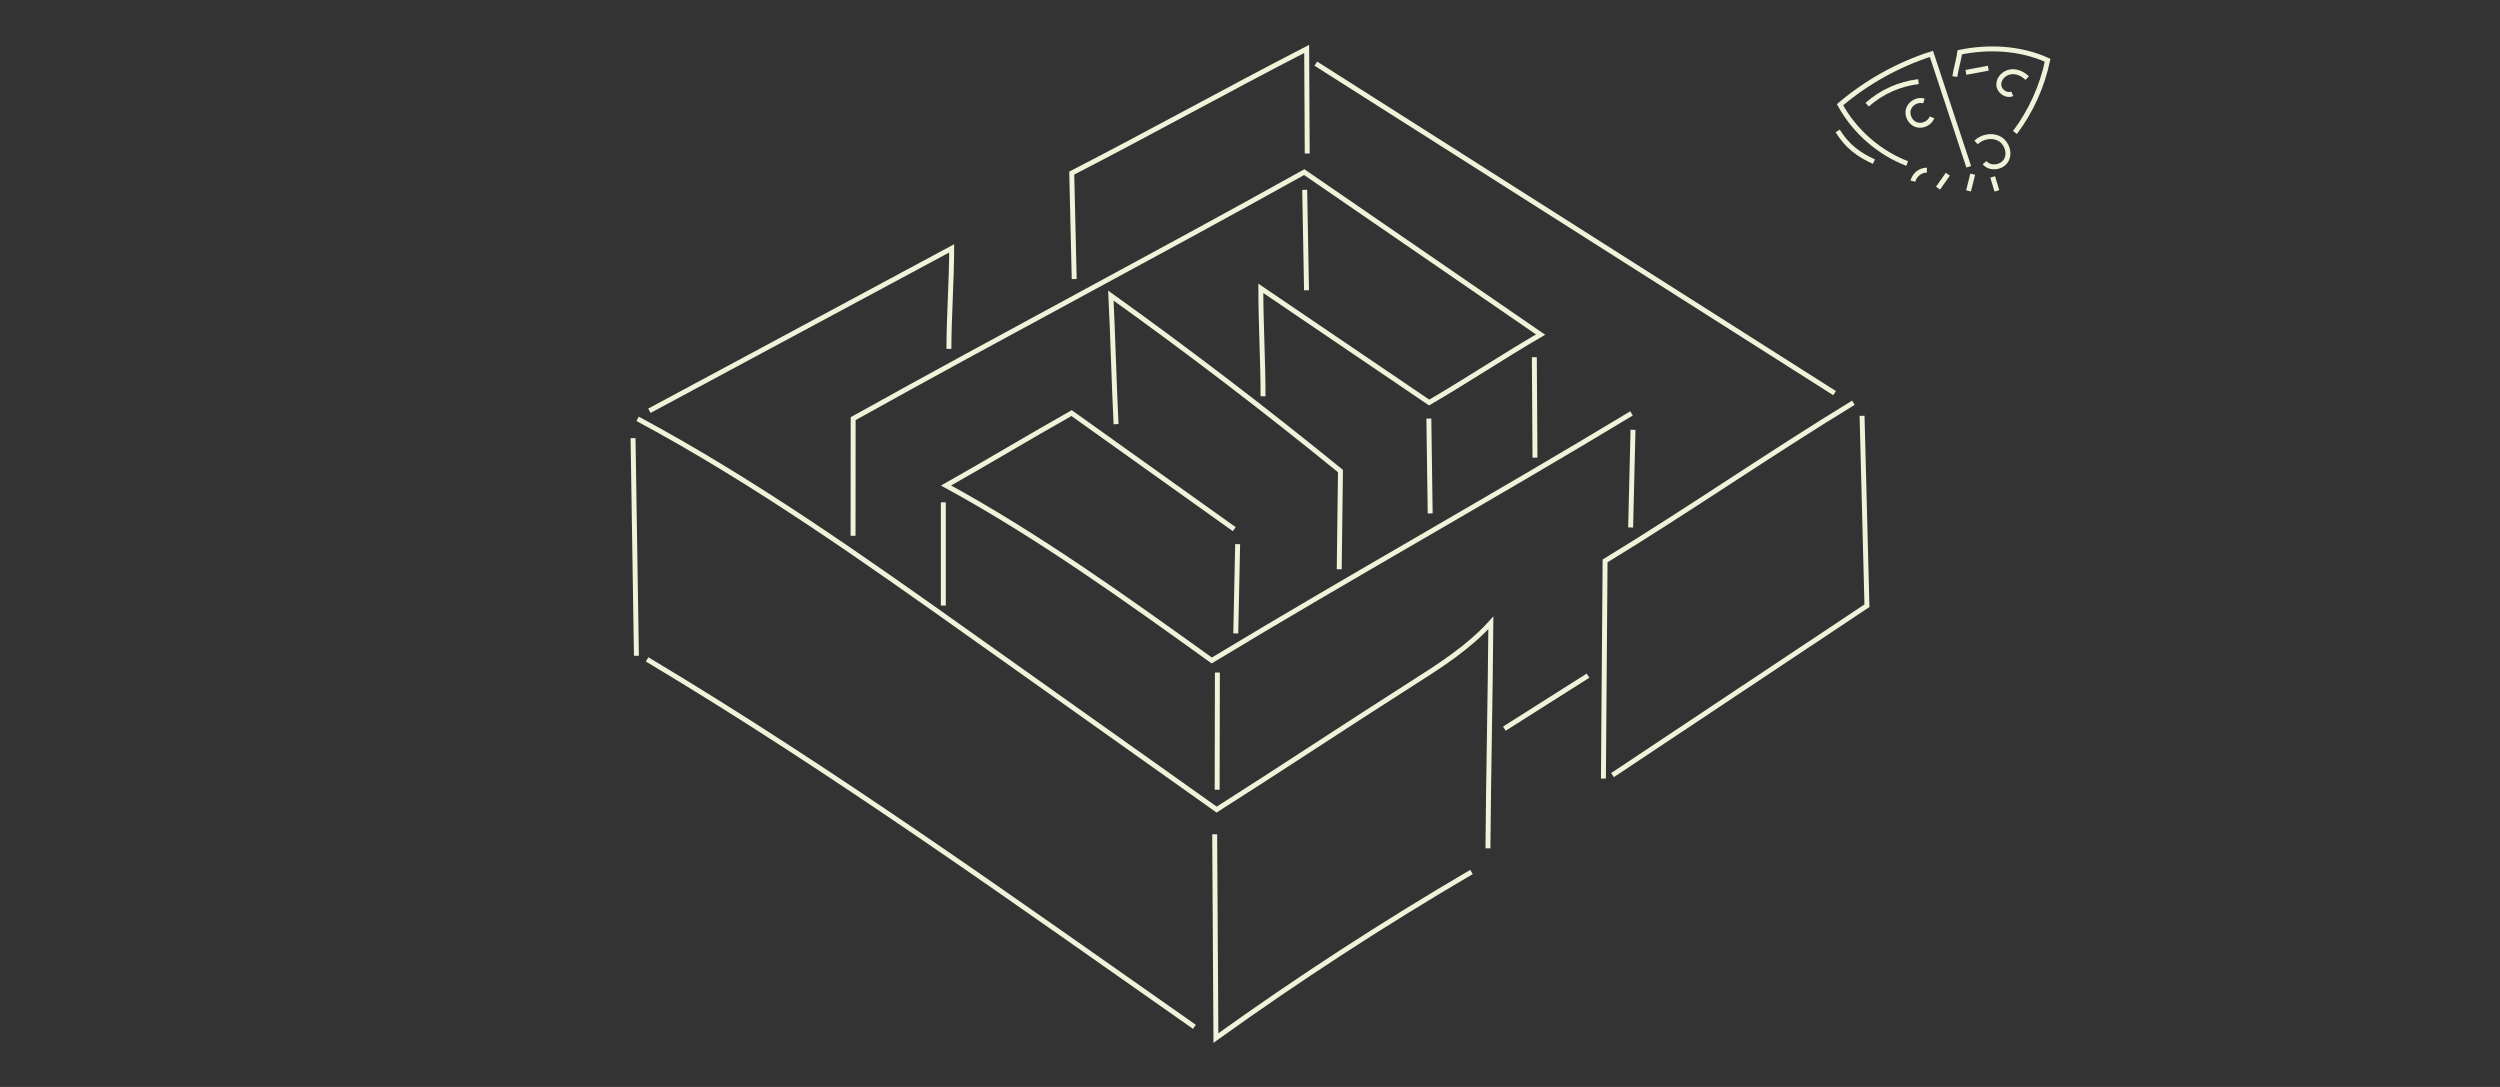 <svg width="506" height="220" viewBox="0 0 506 220" fill="none" xmlns="http://www.w3.org/2000/svg">
<rect x="0" y="0" width="506" height="220" fill="#333333" stroke="none"/>
<path d="M129.05 84.77C152.85 97.55 174.95 113.23 196.98 128.88C213.4 140.54 229.83 152.2 246.25 163.86C259.32 155.56 272.67 146.68 285.74 138.37C291.44 134.75 297.22 131.06 301.75 126.06C301.64 141.12 301.27 156.64 301.16 171.7" stroke="#F0F2DA" stroke-miterlimit="10"/>
<path d="M245.85 168.86C245.93 182.61 246.02 196.35 246.1 210.1C262.81 198.11 280.08 186.89 297.83 176.49" stroke="#F0F2DA" stroke-miterlimit="10"/>
<path d="M128.13 88.68C128.36 103.36 128.58 118.04 128.81 132.73" stroke="#F0F2DA" stroke-miterlimit="10"/>
<path d="M130.97 133.46C168.59 155.92 205.87 182.7 241.75 207.83" stroke="#F0F2DA" stroke-miterlimit="10"/>
<path d="M131.43 83.14C151.83 72.18 172.22 61.23 192.62 50.27C192.62 56.67 192.06 64.21 192.06 70.61" stroke="#F0F2DA" stroke-miterlimit="10"/>
<path d="M172.66 108.45C172.66 100.54 172.67 92.64 172.68 84.73C203.08 67.8 233.58 51.77 263.98 34.84C279.74 45.65 296.07 56.91 311.82 67.72C304.67 71.86 296.41 77.33 289.26 81.47C278.08 73.86 266.36 65.97 255.19 58.36C255.19 65.51 255.64 73.06 255.64 80.21" stroke="#F0F2DA" stroke-miterlimit="10"/>
<path d="M249.81 107.1C238.84 99.27 227.87 91.44 216.89 83.61C208.37 88.42 200 93.46 191.48 98.27C210.22 108.49 227.92 121.23 245.26 133.68C273.16 116.8 302.32 100.55 330.22 83.67" stroke="#F0F2DA" stroke-miterlimit="10"/>
<path d="M190.93 101.67V122.56" stroke="#F0F2DA" stroke-miterlimit="10"/>
<path d="M250.5 110.13C250.37 116.15 250.25 122.18 250.12 128.2" stroke="#F0F2DA" stroke-miterlimit="10"/>
<path d="M217.42 56.48C217.25 49.33 217.09 42.18 216.92 35.03C232.87 26.82 248.53 18.1 264.47 9.9C264.48 16.86 264.57 24.12 264.58 31.08" stroke="#F0F2DA" stroke-miterlimit="10"/>
<path d="M264.07 38.42C264.19 45.2 264.32 51.98 264.44 58.75" stroke="#F0F2DA" stroke-miterlimit="10"/>
<path d="M324.53 157.58C324.64 142.9 324.76 128.21 324.87 113.53C341.77 103.22 358.23 91.82 375.13 81.51" stroke="#F0F2DA" stroke-miterlimit="10"/>
<path d="M271.06 115.22C271.16 109.2 271.21 101.36 271.31 95.34C256.19 83.03 240.69 71.18 224.84 59.83C225.26 68.3 225.47 77.39 225.89 85.85" stroke="#F0F2DA" stroke-miterlimit="10"/>
<path d="M289.47 103.92C289.38 97.52 289.29 91.12 289.2 84.72" stroke="#F0F2DA" stroke-miterlimit="10"/>
<path d="M310.68 92.63C310.64 85.85 310.59 79.08 310.55 72.3" stroke="#F0F2DA" stroke-miterlimit="10"/>
<path d="M266.32 12.88C301.32 35.11 336.32 57.34 371.32 79.57" stroke="#F0F2DA" stroke-miterlimit="10"/>
<path d="M326.37 156.88C343.54 145.45 360.7 134.03 377.87 122.6C377.56 109.23 377.19 97.52 376.88 84.16" stroke="#F0F2DA" stroke-miterlimit="10"/>
<path d="M246.4 136.12C246.38 144.03 246.37 151.93 246.35 159.84" stroke="#F0F2DA" stroke-miterlimit="10"/>
<path d="M330.52 86.99C330.36 93.58 330.2 100.17 330.04 106.76" stroke="#F0F2DA" stroke-miterlimit="10"/>
<path d="M321.42 136.75C315.77 140.33 310.13 143.9 304.48 147.48" stroke="#F0F2DA" stroke-miterlimit="10"/>
<path d="M398.47 33.76C395.95 26.14 393.44 18.52 390.92 10.9C384.16 13.08 377.84 16.6 372.42 21.19C375.37 26.58 380.28 30.88 386.01 33.1" stroke="#F0F2DA" stroke-miterlimit="10"/>
<path d="M395.66 15.5C395.85 13.99 396.47 12.09 396.66 10.58C402.51 9.36 409.02 9.71 414.44 12.2C413.34 17.48 411.06 22.51 407.83 26.82" stroke="#F0F2DA" stroke-miterlimit="10"/>
<path d="M379.28 32.72C376.18 31.29 373.88 29.63 371.95 26.5" stroke="#F0F2DA" stroke-miterlimit="10"/>
<path d="M388.3 16.52C384.47 16.97 380.78 18.62 377.91 21.19" stroke="#F0F2DA" stroke-miterlimit="10"/>
<path d="M389.4 20.43C388.15 20.06 386.68 20.83 386.28 22.07C385.88 23.31 386.61 24.8 387.84 25.23C389.07 25.66 390.58 24.96 391.04 23.75" stroke="#F0F2DA" stroke-miterlimit="10"/>
<path d="M410.3 15.81C409.4 14.91 408.1 14.33 406.84 14.56C405.58 14.79 404.48 15.94 404.56 17.21C404.64 18.48 406.13 19.53 407.28 18.97" stroke="#F0F2DA" stroke-miterlimit="10"/>
<path d="M402.43 13.8L397.91 14.65" stroke="#F0F2DA" stroke-miterlimit="10"/>
<path d="M403.32 35.81L404.17 38.63" stroke="#F0F2DA" stroke-miterlimit="10"/>
<path d="M399.28 35.25L398.43 38.64" stroke="#F0F2DA" stroke-miterlimit="10"/>
<path d="M394.24 35.26L392.26 38.08" stroke="#F0F2DA" stroke-miterlimit="10"/>
<path d="M390 34.44C388.7 34.42 387.46 35.41 387.18 36.67" stroke="#F0F2DA" stroke-miterlimit="10"/>
<path d="M399.95 28.83C401.19 27.65 403.19 27.25 404.69 28.08C406.19 28.91 406.9 31.01 406.03 32.48C405.16 33.95 402.75 34.25 401.68 32.92" stroke="#F0F2DA" stroke-miterlimit="10"/>
</svg>
